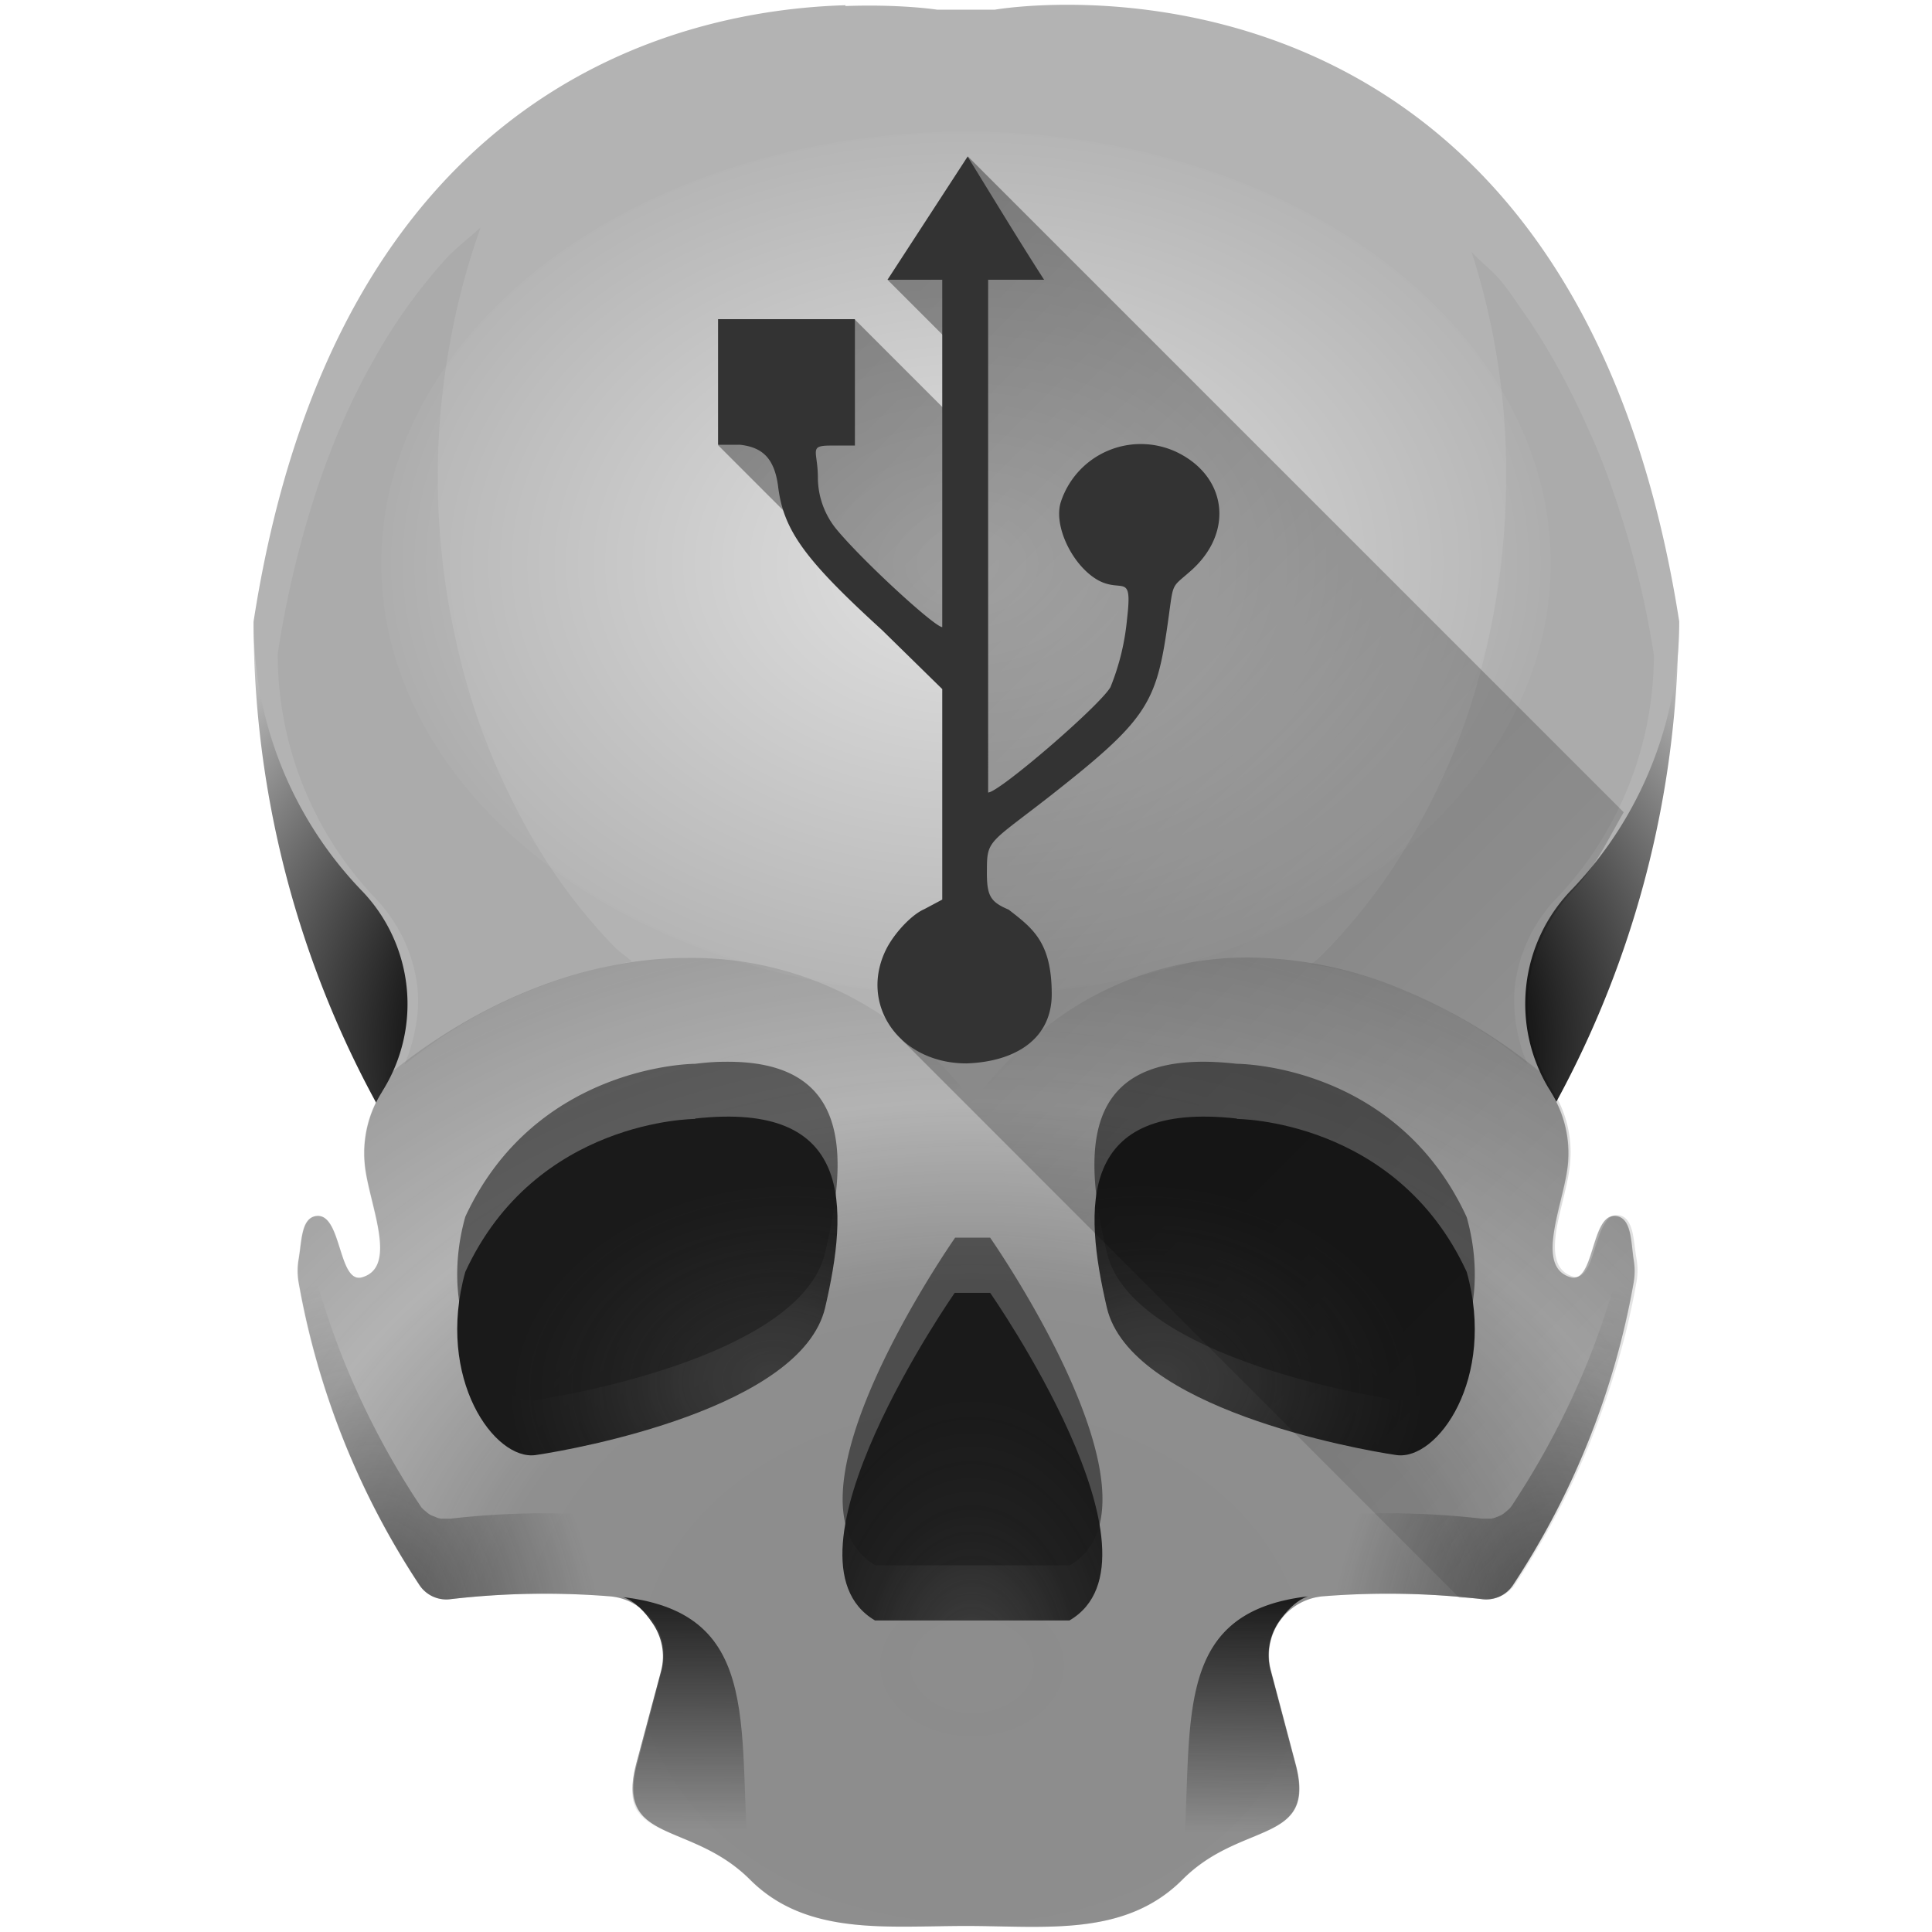 <?xml version="1.0" encoding="UTF-8" standalone="no"?>
<svg
   xmlns:dc="http://purl.org/dc/elements/1.1/"
   xmlns:cc="http://creativecommons.org/ns#"
   xmlns:rdf="http://www.w3.org/1999/02/22-rdf-syntax-ns#"
   xmlns:svg="http://www.w3.org/2000/svg"
   xmlns="http://www.w3.org/2000/svg"
   xmlns:xlink="http://www.w3.org/1999/xlink"
   xmlns:sodipodi="http://sodipodi.sourceforge.net/DTD/sodipodi-0.dtd"
   xmlns:inkscape="http://www.inkscape.org/namespaces/inkscape"
   width="48"
   height="48"
   version="1.1"
   id="svg197"
   sodipodi:docname="drive-removable-media-usb.svg"
   inkscape:version="0.92.4 (5da689c313, 2019-01-14)">
  <sodipodi:namedview
     pagecolor="#ffffff"
     bordercolor="#666666"
     borderopacity="1"
     objecttolerance="10"
     gridtolerance="10"
     guidetolerance="10"
     inkscape:pageopacity="0"
     inkscape:pageshadow="2"
     inkscape:window-width="1112"
     inkscape:window-height="480"
     id="namedview199"
     showgrid="false"
     inkscape:zoom="4.9166667"
     inkscape:cx="2.1355932"
     inkscape:cy="24"
     inkscape:window-x="0"
     inkscape:window-y="25"
     inkscape:window-maximized="0"
     inkscape:current-layer="svg197" />
  <defs
     id="defs163">
    <linearGradient
       id="i">
      <stop
         offset="0"
         stop-color="#1a1a1a"
         id="stop4" />
      <stop
         offset="1"
         stop-color="#1a1a1a"
         stop-opacity="0"
         id="stop6" />
    </linearGradient>
    <linearGradient
       id="j">
      <stop
         offset="0"
         stop-color="#1a1a1a"
         stop-opacity=".63"
         id="stop9" />
      <stop
         offset=".5"
         stop-color="#1a1a1a"
         stop-opacity=".59"
         id="stop11" />
      <stop
         offset=".74"
         stop-color="#1a1a1a"
         stop-opacity="0"
         id="stop13" />
      <stop
         offset="1"
         stop-color="#1a1a1a"
         stop-opacity=".39"
         id="stop15" />
    </linearGradient>
    <linearGradient
       id="k">
      <stop
         offset="0"
         stop-color="#1a1a1a"
         id="stop18" />
      <stop
         offset="1"
         stop-color="#1a1a1a"
         stop-opacity="0"
         id="stop20" />
    </linearGradient>
    <linearGradient
       id="h">
      <stop
         offset="0"
         stop-color="#1a1a1a"
         id="stop23" />
      <stop
         offset="1"
         stop-color="#1a1a1a"
         stop-opacity="0"
         id="stop25" />
    </linearGradient>
    <linearGradient
       id="a">
      <stop
         stop-color="#241c1c"
         offset="0"
         id="stop28" />
      <stop
         stop-opacity="0"
         stop-color="#1a1a1a"
         offset="1"
         id="stop30" />
    </linearGradient>
    <linearGradient
       id="g">
      <stop
         offset="0"
         stop-color="#1a1a1a"
         stop-opacity=".71"
         id="stop33" />
      <stop
         offset=".32"
         stop-color="#1a1a1a"
         stop-opacity=".78"
         id="stop35" />
      <stop
         offset=".52"
         stop-color="#1a1a1a"
         stop-opacity=".86"
         id="stop37" />
      <stop
         offset=".75"
         stop-color="#1a1a1a"
         stop-opacity=".94"
         id="stop39" />
      <stop
         offset="1"
         stop-color="#1a1a1a"
         id="stop41" />
    </linearGradient>
    <linearGradient
       id="f">
      <stop
         offset="0"
         stop-color="#1a1a1a"
         stop-opacity=".31"
         id="stop44" />
      <stop
         offset=".14"
         stop-color="#1a1a1a"
         stop-opacity=".71"
         id="stop46" />
      <stop
         offset=".32"
         stop-color="#1a1a1a"
         stop-opacity=".78"
         id="stop48" />
      <stop
         offset=".59"
         stop-color="#1a1a1a"
         stop-opacity=".9"
         id="stop50" />
      <stop
         offset="1"
         stop-color="#1a1a1a"
         id="stop52" />
    </linearGradient>
    <linearGradient
       id="e">
      <stop
         offset="0"
         stop-color="#1a1a1a"
         id="stop55" />
      <stop
         offset=".54"
         stop-color="#1a1a1a"
         id="stop57" />
      <stop
         offset="1"
         stop-color="#fff"
         id="stop59" />
    </linearGradient>
    <linearGradient
       id="d">
      <stop
         offset="0"
         stop-color="#00000a"
         id="stop62" />
      <stop
         offset="1"
         stop-color="#000004"
         stop-opacity="0"
         id="stop64" />
    </linearGradient>
    <linearGradient
       id="c">
      <stop
         offset="0"
         stop-color="#fff"
         stop-opacity=".33"
         id="stop67" />
      <stop
         offset="1"
         stop-color="#fff"
         stop-opacity=".6"
         id="stop69" />
    </linearGradient>
    <linearGradient
       id="b">
      <stop
         offset="0"
         stop-color="#1a1a1a"
         id="stop72" />
      <stop
         offset="1"
         stop-color="#1a1a1a"
         stop-opacity="0"
         id="stop74" />
    </linearGradient>
    <linearGradient
       gradientTransform="matrix(-1,0,0,1,47.99,-0.03)"
       xlink:href="#b"
       id="C"
       x1="17.01"
       y1="39.68"
       x2="17.1"
       y2="45.57"
       gradientUnits="userSpaceOnUse" />
    <radialGradient
       xlink:href="#e"
       id="x"
       cx="24.14"
       cy="26.11"
       fx="24.14"
       fy="26.11"
       r="17.71"
       gradientTransform="matrix(1.461,-0.005,0.003,0.984,-11.23,0.47)"
       gradientUnits="userSpaceOnUse" />
    <radialGradient
       xlink:href="#f"
       id="A"
       gradientUnits="userSpaceOnUse"
       gradientTransform="matrix(0.368,0,0,0.55,18.66,16.54)"
       cx="14.9"
       cy="45.58"
       fx="14.9"
       fy="45.58"
       r="12.64" />
    <radialGradient
       xlink:href="#g"
       id="D"
       gradientUnits="userSpaceOnUse"
       gradientTransform="matrix(-0.047,-0.377,-0.512,0.064,42.39,39.05)"
       cx="20.27"
       cy="43.52"
       fx="20.27"
       fy="43.52"
       r="12.64" />
    <linearGradient
       id="l">
      <stop
         offset="0"
         stop-color="#fff"
         id="stop81" />
      <stop
         offset="1"
         stop-color="#fff"
         stop-opacity=".05"
         id="stop83" />
    </linearGradient>
    <linearGradient
       xlink:href="#h"
       id="B"
       x1="16.75"
       y1="39.38"
       x2="16.73"
       y2="45.46"
       gradientUnits="userSpaceOnUse" />
    <radialGradient
       xlink:href="#i"
       id="E"
       cx="9.97"
       cy="39.63"
       fx="9.97"
       fy="39.63"
       r="4.55"
       gradientTransform="matrix(1.013,-0.288,0.5,1.759,-19.94,-26.88)"
       gradientUnits="userSpaceOnUse" />
    <radialGradient
       xlink:href="#j"
       id="z"
       cx="24.17"
       cy="43.47"
       fx="24.17"
       fy="43.47"
       r="16.61"
       gradientTransform="matrix(1.475,0,0,1.14,-11.5,-8.18)"
       gradientUnits="userSpaceOnUse" />
    <radialGradient
       xlink:href="#k"
       id="H"
       cx="9.97"
       cy="39.63"
       fx="9.97"
       fy="39.63"
       r="4.55"
       gradientTransform="matrix(-1.013,-0.288,-0.5,1.759,67.94,-26.88)"
       gradientUnits="userSpaceOnUse" />
    <radialGradient
       xlink:href="#l"
       id="I"
       cx="24"
       cy="12"
       fx="24"
       fy="12"
       r="9.99"
       gradientTransform="matrix(1.454,0,0,1.074,-10.9,1.11)"
       gradientUnits="userSpaceOnUse" />
    <filter
       id="G"
       x="-.11"
       width="1.22"
       y="-.05"
       height="1.1"
       color-interpolation-filters="sRGB">
      <feGaussianBlur
         stdDeviation=".41"
         id="feGaussianBlur91" />
    </filter>
    <filter
       id="F"
       x="-.12"
       width="1.23"
       y="-.05"
       height="1.1"
       color-interpolation-filters="sRGB">
      <feGaussianBlur
         stdDeviation=".41"
         id="feGaussianBlur94" />
    </filter>
    <linearGradient
       id="m">
      <stop
         offset="0"
         stop-color="#ccc"
         id="stop97" />
      <stop
         offset="1"
         stop-color="#fff"
         id="stop99" />
    </linearGradient>
    <linearGradient
       id="n">
      <stop
         offset="0"
         stop-color="#020000"
         id="stop102" />
      <stop
         offset="1"
         stop-color="#020000"
         stop-opacity="0"
         id="stop104" />
    </linearGradient>
    <linearGradient
       id="o">
      <stop
         offset="0"
         stop-color="#1a1a1a"
         id="stop107" />
      <stop
         stop-color="#333"
         offset=".23"
         id="stop109" />
      <stop
         offset=".51"
         stop-color="#666"
         id="stop111" />
      <stop
         stop-color="#333"
         offset=".71"
         id="stop113" />
      <stop
         offset="1"
         stop-color="#1a1a1a"
         id="stop115" />
    </linearGradient>
    <linearGradient
       id="p">
      <stop
         offset="0"
         stop-color="#22241c"
         id="stop118" />
      <stop
         offset="1"
         stop-color="#1a1a1a"
         stop-opacity="0"
         id="stop120" />
    </linearGradient>
    <linearGradient
       id="q">
      <stop
         offset="0"
         stop-color="#000008"
         id="stop123" />
      <stop
         offset="1"
         stop-opacity="0"
         id="stop125" />
    </linearGradient>
    <filter
       id="y"
       x="-.04"
       width="1.09"
       y="-.09"
       height="1.18"
       color-interpolation-filters="sRGB">
      <feGaussianBlur
         stdDeviation=".47"
         id="feGaussianBlur128" />
    </filter>
    <linearGradient
       id="r">
      <stop
         offset="0"
         stop-color="#4d4d4d"
         id="stop131" />
      <stop
         offset="1"
         stop-color="#4d4d4d"
         id="stop133" />
    </linearGradient>
    <linearGradient
       id="s">
      <stop
         offset="0"
         stop-color="#4d4d4d"
         id="stop136" />
      <stop
         offset="1"
         stop-color="#1a1a1a"
         id="stop138" />
    </linearGradient>
    <linearGradient
       id="t">
      <stop
         offset="0"
         stop-color="#1a1a1a"
         id="stop141" />
      <stop
         offset="1"
         stop-color="#1a1a1a"
         stop-opacity="0"
         id="stop143" />
    </linearGradient>
    <radialGradient
       xlink:href="#g"
       id="J"
       gradientUnits="userSpaceOnUse"
       gradientTransform="matrix(0.047,-0.377,0.512,0.064,5.61,39.05)"
       cx="20.27"
       cy="43.52"
       fx="20.27"
       fy="43.52"
       r="12.64" />
    <linearGradient
       id="u">
      <stop
         offset="0"
         stop-color="#fff"
         id="stop147" />
      <stop
         offset="1"
         stop-opacity="0"
         id="stop149" />
    </linearGradient>
    <linearGradient
       id="v">
      <stop
         offset="0"
         stop-color="#afafaf"
         id="stop152" />
      <stop
         offset="1"
         stop-color="#5a5a5a"
         id="stop154" />
    </linearGradient>
    <linearGradient
       xlink:href="#w"
       id="K"
       gradientUnits="userSpaceOnUse"
       x1="4.09"
       y1="-2.6"
       x2="49.62"
       y2="42.92"
       gradientTransform="translate(0.07,-0.02)" />
    <linearGradient
       id="w">
      <stop
         offset="0"
         stop-color="#000001"
         id="stop158" />
      <stop
         offset="1"
         stop-opacity="0"
         id="stop160" />
    </linearGradient>
  </defs>
  <path
     d="M 6.3,15.44 A 24.96,24.96 0 0 0 24,39.33 24.96,24.96 0 0 0 41.7,15.45 H 6.3 Z"
     id="path165"
     style="fill:url(#x)"
     inkscape:connector-curvature="0" />
  <path
     d="M 21.01,0.13 C 16.88,0.25 8.36,2.16 6.3,15.44 A 9.62,9.62 0 0 0 8.96,22.1 4.06,4.06 0 0 1 9.5,27.11 L 9.49,27.13 A 2.85,2.85 0 0 0 9.06,28.88 C 9.13,29.83 9.92,31.45 9.01,31.73 8.4,31.93 8.5,30.15 7.87,30.21 7.48,30.25 7.5,30.84 7.42,31.29 a 1.7,1.7 0 0 0 0,0.57 19.98,19.98 0 0 0 3.01,7.53 0.8,0.8 0 0 0 0.77,0.34 20.28,20.28 0 0 1 3.95,-0.07 c 0.91,0.07 1.53,0.97 1.29,1.85 l -0.61,2.3 c -0.54,2.02 1.33,1.41 2.81,2.89 1.4,1.4 3.38,1.15 5.37,1.15 1.96,0 3.94,0.28 5.37,-1.15 1.47,-1.48 3.35,-0.86 2.81,-2.88 l -0.61,-2.31 a 1.47,1.47 0 0 1 1.29,-1.85 20.25,20.25 0 0 1 3.95,0.07 0.8,0.8 0 0 0 0.77,-0.34 19.98,19.98 0 0 0 3,-7.53 1.69,1.69 0 0 0 0,-0.56 c -0.07,-0.46 -0.05,-1.05 -0.45,-1.09 -0.62,-0.06 -0.52,1.71 -1.13,1.52 -0.91,-0.28 -0.12,-1.9 -0.05,-2.85 a 2.85,2.85 0 0 0 -0.43,-1.75 l -0.01,-0.02 a 4.07,4.07 0 0 1 0.54,-5.02 9.62,9.62 0 0 0 2.66,-6.65 c -2.77,-17.7 -17,-15.2 -17,-15.2 h -1.44 c 0,0 -0.89,-0.14 -2.28,-0.09 z"
     id="path167"
     inkscape:connector-curvature="0"
     style="fill:#b3b3b3" />
  <path
     d="m 17.97,26.38 c -0.22,0 -0.45,0.02 -0.7,0.05 0,0 -3.95,0 -5.71,3.8 -0.74,2.65 0.73,4.7 1.76,4.55 1.02,-0.15 6.6,-1.17 7.18,-3.66 0.55,-2.34 0.71,-4.8 -2.53,-4.74 z m 12.06,0 c -3.24,-0.07 -3.08,2.4 -2.53,4.74 0.59,2.49 6.16,3.51 7.19,3.66 1.02,0.15 2.49,-1.9 1.75,-4.54 -1.76,-3.82 -5.71,-3.81 -5.71,-3.81 a 7.7,7.7 0 0 0 -0.7,-0.05 z m -6.3,4.37 c 0,0 -4.62,6.6 -1.98,8.14 h 4.83 C 29.21,37.35 24.6,30.75 24.6,30.75 Z"
     id="path169"
     inkscape:connector-curvature="0"
     style="opacity:0.75;fill:#1a1a1a;fill-opacity:0.99;filter:url(#y)" />
  <path
     d="M 9.6,26.62 C 9.53,26.78 9.59,26.96 9.49,27.11 L 9.48,27.13 A 2.85,2.85 0 0 0 9.05,28.88 C 9.12,29.83 9.91,31.45 9,31.73 8.39,31.92 8.49,30.15 7.86,30.21 c -0.39,0.04 -0.37,0.63 -0.45,1.08 -0.03,0.2 -0.03,0.38 0,0.57 a 19.98,19.98 0 0 0 3.01,7.53 0.8,0.8 0 0 0 0.77,0.34 20.28,20.28 0 0 1 3.95,-0.07 c 0.91,0.07 1.53,0.97 1.29,1.85 l -0.62,2.3 c -0.53,2.02 1.34,1.41 2.82,2.89 1.4,1.4 3.38,1.15 5.37,1.15 1.96,0 3.94,0.28 5.37,-1.15 1.47,-1.48 3.35,-0.86 2.81,-2.88 l -0.61,-2.31 a 1.47,1.47 0 0 1 1.29,-1.85 20.25,20.25 0 0 1 3.95,0.07 0.8,0.8 0 0 0 0.77,-0.34 19.98,19.98 0 0 0 3,-7.53 1.69,1.69 0 0 0 0,-0.56 c -0.07,-0.46 -0.05,-1.05 -0.45,-1.09 -0.62,-0.06 -0.52,1.71 -1.13,1.52 -0.91,-0.28 -0.12,-1.9 -0.05,-2.85 a 2.85,2.85 0 0 0 -0.43,-1.75 l -0.01,-0.02 c -0.07,-0.1 -0.03,-0.23 -0.08,-0.34 l -0.17,-0.14 a 13.62,13.62 0 0 0 -3.45,-2.06 10.16,10.16 0 0 0 -3.72,-0.78 8.08,8.08 0 0 0 -5.36,1.94 c -0.55,0.45 -1.07,1 -1.56,1.63 -0.5,-0.64 -1.02,-1.18 -1.58,-1.63 A 8.52,8.52 0 0 0 17.08,23.8 c -1.3,0 -2.6,0.28 -3.84,0.77 -1.24,0.49 -2.43,1.2 -3.5,2.06 z"
     id="path171"
     style="opacity:0.4;fill:url(#z)"
     inkscape:connector-curvature="0" />
  <path
     d="m 24.6,32.12 c 0,0 4.61,6.6 1.97,8.14 h -4.83 c -2.63,-1.54 1.98,-8.14 1.98,-8.14 z"
     id="path173"
     style="fill:url(#A)"
     inkscape:connector-curvature="0" />
  <path
     d="m 15.48,39.68 c 0.3,0.1 0.55,0.38 0.72,0.63 0.24,0.34 0.34,0.78 0.22,1.22 l -0.62,2.31 c -0.13,0.5 -0.12,0.84 0,1.1 0.13,0.24 0.36,0.4 0.65,0.54 0.58,0.28 1.4,0.51 2.12,1.22 h 0.06 c -0.35,-3.62 0.44,-6.6 -3.15,-7.02 z"
     id="path175"
     style="fill:url(#B)"
     inkscape:connector-curvature="0" />
  <path
     d="m 32.5,39.66 c -0.3,0.1 -0.54,0.37 -0.72,0.62 a 1.48,1.48 0 0 0 -0.21,1.23 l 0.61,2.3 c 0.14,0.5 0.12,0.85 0,1.1 -0.13,0.25 -0.36,0.4 -0.65,0.55 -0.57,0.27 -1.39,0.5 -2.12,1.21 h -0.05 c 0.35,-3.62 -0.44,-6.6 3.15,-7.01 z"
     id="path177"
     style="fill:url(#C)"
     inkscape:connector-curvature="0" />
  <path
     d="m 17.27,27.8 c 0,0 -3.96,0 -5.71,3.8 -0.74,2.65 0.73,4.7 1.75,4.55 1.03,-0.15 6.6,-1.17 7.19,-3.66 0.58,-2.5 0.73,-5.14 -3.23,-4.7 z"
     id="path179"
     style="fill:url(#D)"
     inkscape:connector-curvature="0" />
  <path
     d="m 7.57,30.54 c -0.08,0.22 -0.11,0.5 -0.16,0.75 a 1.7,1.7 0 0 0 0,0.57 19.98,19.98 0 0 0 3.02,7.53 0.8,0.8 0 0 0 0.77,0.34 20.28,20.28 0 0 1 3.94,-0.07 c 0.47,0.04 0.84,0.3 1.08,0.65 l 0.21,-0.8 a 1.48,1.48 0 0 0 -1.29,-1.85 20.28,20.28 0 0 0 -1.92,-0.06 20.28,20.28 0 0 0 -2.02,0.13 0.8,0.8 0 0 1 -0.09,0 0.8,0.8 0 0 1 -0.08,0 0.8,0.8 0 0 1 -0.08,0 0.8,0.8 0 0 1 -0.08,-0.02 0.8,0.8 0 0 1 -0.07,-0.03 0.8,0.8 0 0 1 -0.08,-0.03 0.8,0.8 0 0 1 -0.07,-0.04 0.8,0.8 0 0 1 -0.06,-0.05 0.8,0.8 0 0 1 -0.06,-0.05 0.8,0.8 0 0 1 -0.06,-0.06 0.8,0.8 0 0 1 -0.04,-0.06 19.98,19.98 0 0 1 -0.1,-0.15 19.98,19.98 0 0 1 -1,-1.72 A 19.98,19.98 0 0 1 8.5,33.7 19.98,19.98 0 0 1 7.86,31.8 19.98,19.98 0 0 1 7.57,30.54 Z"
     id="path181"
     style="opacity:0.5;fill:url(#E)"
     inkscape:connector-curvature="0" />
  <path
     d="m 32.57,23.96 c 0.79,0.1 1.47,0.3 2.24,0.61 a 12.4,12.4 0 0 1 3.14,1.87 4.01,4.01 0 0 1 -0.32,-1.9 c 0.09,-0.8 0.44,-1.6 1.04,-2.22 l 0.02,-0.02 a 8.79,8.79 0 0 0 2.4,-6.02 V 16.27 A 23.52,23.52 0 0 0 39.83,11.53 C 39.67,11.11 39.5,10.75 39.33,10.37 38.9,9.44 38.43,8.6 37.93,7.87 37.73,7.59 37.54,7.29 37.33,7.03 37.09,6.73 36.81,6.53 36.56,6.26 l 0.03,0.09 a 17.9,17.9 0 0 1 0.83,5.52 18.85,18.85 0 0 1 -0.97,5.93 17.04,17.04 0 0 1 -1.92,3.88 14.48,14.48 0 0 1 -1.76,2.12 c -0.1,0.1 0.1,-0.09 0,0 z"
     id="path183"
     inkscape:connector-curvature="0"
     style="opacity:0.25;fill:#333333;filter:url(#F)" />
  <path
     d="m 11.94,5.65 c -0.32,0.3 -0.65,0.53 -0.95,0.88 -0.62,0.7 -1.2,1.5 -1.72,2.44 -0.53,0.93 -1,2 -1.4,3.2 a 25.3,25.3 0 0 0 -0.97,4.07 8.8,8.8 0 0 0 2.42,6.07 c 0.6,0.63 0.96,1.41 1.05,2.22 0.07,0.6 -0.07,1.33 -0.32,1.92 A 12.2,12.2 0 0 1 15.7,23.89 C 15.51,23.72 15.45,23.7 15.26,23.52 a 13.88,13.88 0 0 1 -2.43,-3.43 16.53,16.53 0 0 1 -1.5,-4.17 18.45,18.45 0 0 1 -0.2,-7.12 18.33,18.33 0 0 1 0.81,-3.15 z"
     id="path185"
     inkscape:connector-curvature="0"
     style="opacity:0.25;fill:#333333;filter:url(#G)" />
  <path
     d="m 40.43,30.54 c 0.08,0.22 0.12,0.5 0.16,0.75 0.03,0.2 0.03,0.38 0,0.57 a 19.98,19.98 0 0 1 -3.01,7.53 0.8,0.8 0 0 1 -0.77,0.34 20.28,20.28 0 0 0 -3.95,-0.07 c -0.47,0.03 -0.84,0.3 -1.08,0.65 l -0.21,-0.8 a 1.48,1.48 0 0 1 1.29,-1.85 20.28,20.28 0 0 1 1.92,-0.06 20.28,20.28 0 0 1 2.03,0.13 0.8,0.8 0 0 0 0.08,0 0.8,0.8 0 0 0 0.08,0 0.8,0.8 0 0 0 0.08,0 0.8,0.8 0 0 0 0.08,-0.02 0.8,0.8 0 0 0 0.08,-0.03 0.8,0.8 0 0 0 0.07,-0.03 0.8,0.8 0 0 0 0.07,-0.04 0.8,0.8 0 0 0 0.06,-0.05 0.8,0.8 0 0 0 0.06,-0.05 0.8,0.8 0 0 0 0.06,-0.06 0.8,0.8 0 0 0 0.05,-0.07 19.98,19.98 0 0 0 0.09,-0.14 19.98,19.98 0 0 0 1,-1.72 19.98,19.98 0 0 0 0.83,-1.82 19.98,19.98 0 0 0 0.64,-1.9 19.98,19.98 0 0 0 0.3,-1.26 z"
     id="path187"
     style="opacity:0.5;fill:url(#H)"
     inkscape:connector-curvature="0" />
  <ellipse
     ry="10.73"
     rx="14.53"
     cy="14"
     cx="24"
     id="ellipse189"
     style="opacity:0.62;fill:url(#I)" />
  <path
     d="m 30.73,27.8 c 0,0 3.96,0 5.71,3.8 0.74,2.65 -0.73,4.7 -1.75,4.55 -1.03,-0.15 -6.6,-1.17 -7.19,-3.66 -0.58,-2.5 -0.73,-5.14 3.23,-4.7 z"
     id="path191"
     style="fill:url(#J)"
     inkscape:connector-curvature="0" />
  <path
     d="m 36.26,39.7 c 0.2,0.02 0.41,0 0.62,0.01 a 0.8,0.8 0 0 0 0.76,-0.34 20.11,20.11 0 0 0 1.88,-3.57 c 0.5,-1.26 0.9,-2.59 1.14,-3.96 a 1.68,1.68 0 0 0 0,-0.56 c -0.04,-0.23 -0.06,-0.5 -0.11,-0.7 -0.06,-0.21 -0.15,-0.37 -0.35,-0.39 -0.3,-0.03 -0.44,0.4 -0.57,0.81 -0.13,0.42 -0.26,0.8 -0.56,0.71 a 0.56,0.56 0 0 1 -0.4,-0.43 c -0.06,-0.2 -0.04,-0.46 0,-0.74 0.1,-0.56 0.31,-1.2 0.34,-1.67 a 2.85,2.85 0 0 0 -0.42,-1.75 l -0.01,-0.03 a 3.93,3.93 0 0 1 -0.6,-2.59 4.24,4.24 0 0 1 1.14,-2.42 c 0.52,-0.55 0.84,-1.24 1.22,-1.9 l -16.3,-16.3 0.07,2.09 -2.06,0.98 1.9,1.9 -0.05,1.75 -2.66,-2.66 -3.4,3.12 2.2,2.2 3.97,3.97 -0.01,7.5 -1.6,1.1 z"
     id="path193"
     style="opacity:0.5;fill:url(#K)"
     inkscape:connector-curvature="0" />
  <path
     d="m 26.13,24.7 c 0,-1.3 -0.48,-1.64 -1.07,-2.1 -0.47,-0.2 -0.55,-0.35 -0.54,-1.01 0,-0.73 0.08,-0.65 1.59,-1.83 2.29,-1.8 2.6,-2.24 2.87,-4.05 0.2,-1.33 0.06,-1.04 0.63,-1.55 1.05,-0.95 0.87,-2.33 -0.38,-2.93 a 2.09,2.09 0 0 0 -2.87,1.23 c -0.2,0.59 0.28,1.6 0.93,1.96 0.6,0.32 0.85,-0.22 0.71,0.97 a 5.95,5.95 0 0 1 -0.41,1.68 c -0.26,0.46 -2.77,2.62 -3.04,2.62 V 6.95 h 1.39 C 25.29,5.94 24.67,4.91 24.04,3.89 l -1.99,3.06 h 1.36 v 8.63 c -0.19,0 -2.04,-1.7 -2.66,-2.47 a 2.04,2.04 0 0 1 -0.43,-1.24 c 0,-0.67 -0.24,-0.8 0.32,-0.8 h 0.6 V 7.93 h -3.4 v 3.12 h 0.55 c 0.5,0.06 0.84,0.28 0.94,1.02 0.13,1.1 0.66,1.83 2.58,3.58 l 1.5,1.47 v 5.23 l -0.45,0.24 c -0.3,0.13 -0.71,0.56 -0.92,0.95 -0.73,1.39 0.29,2.88 1.97,2.88 1.22,-0.04 2.12,-0.61 2.12,-1.72 z"
     id="path195"
     inkscape:connector-curvature="0"
     style="fill:#333333" />
</svg>
